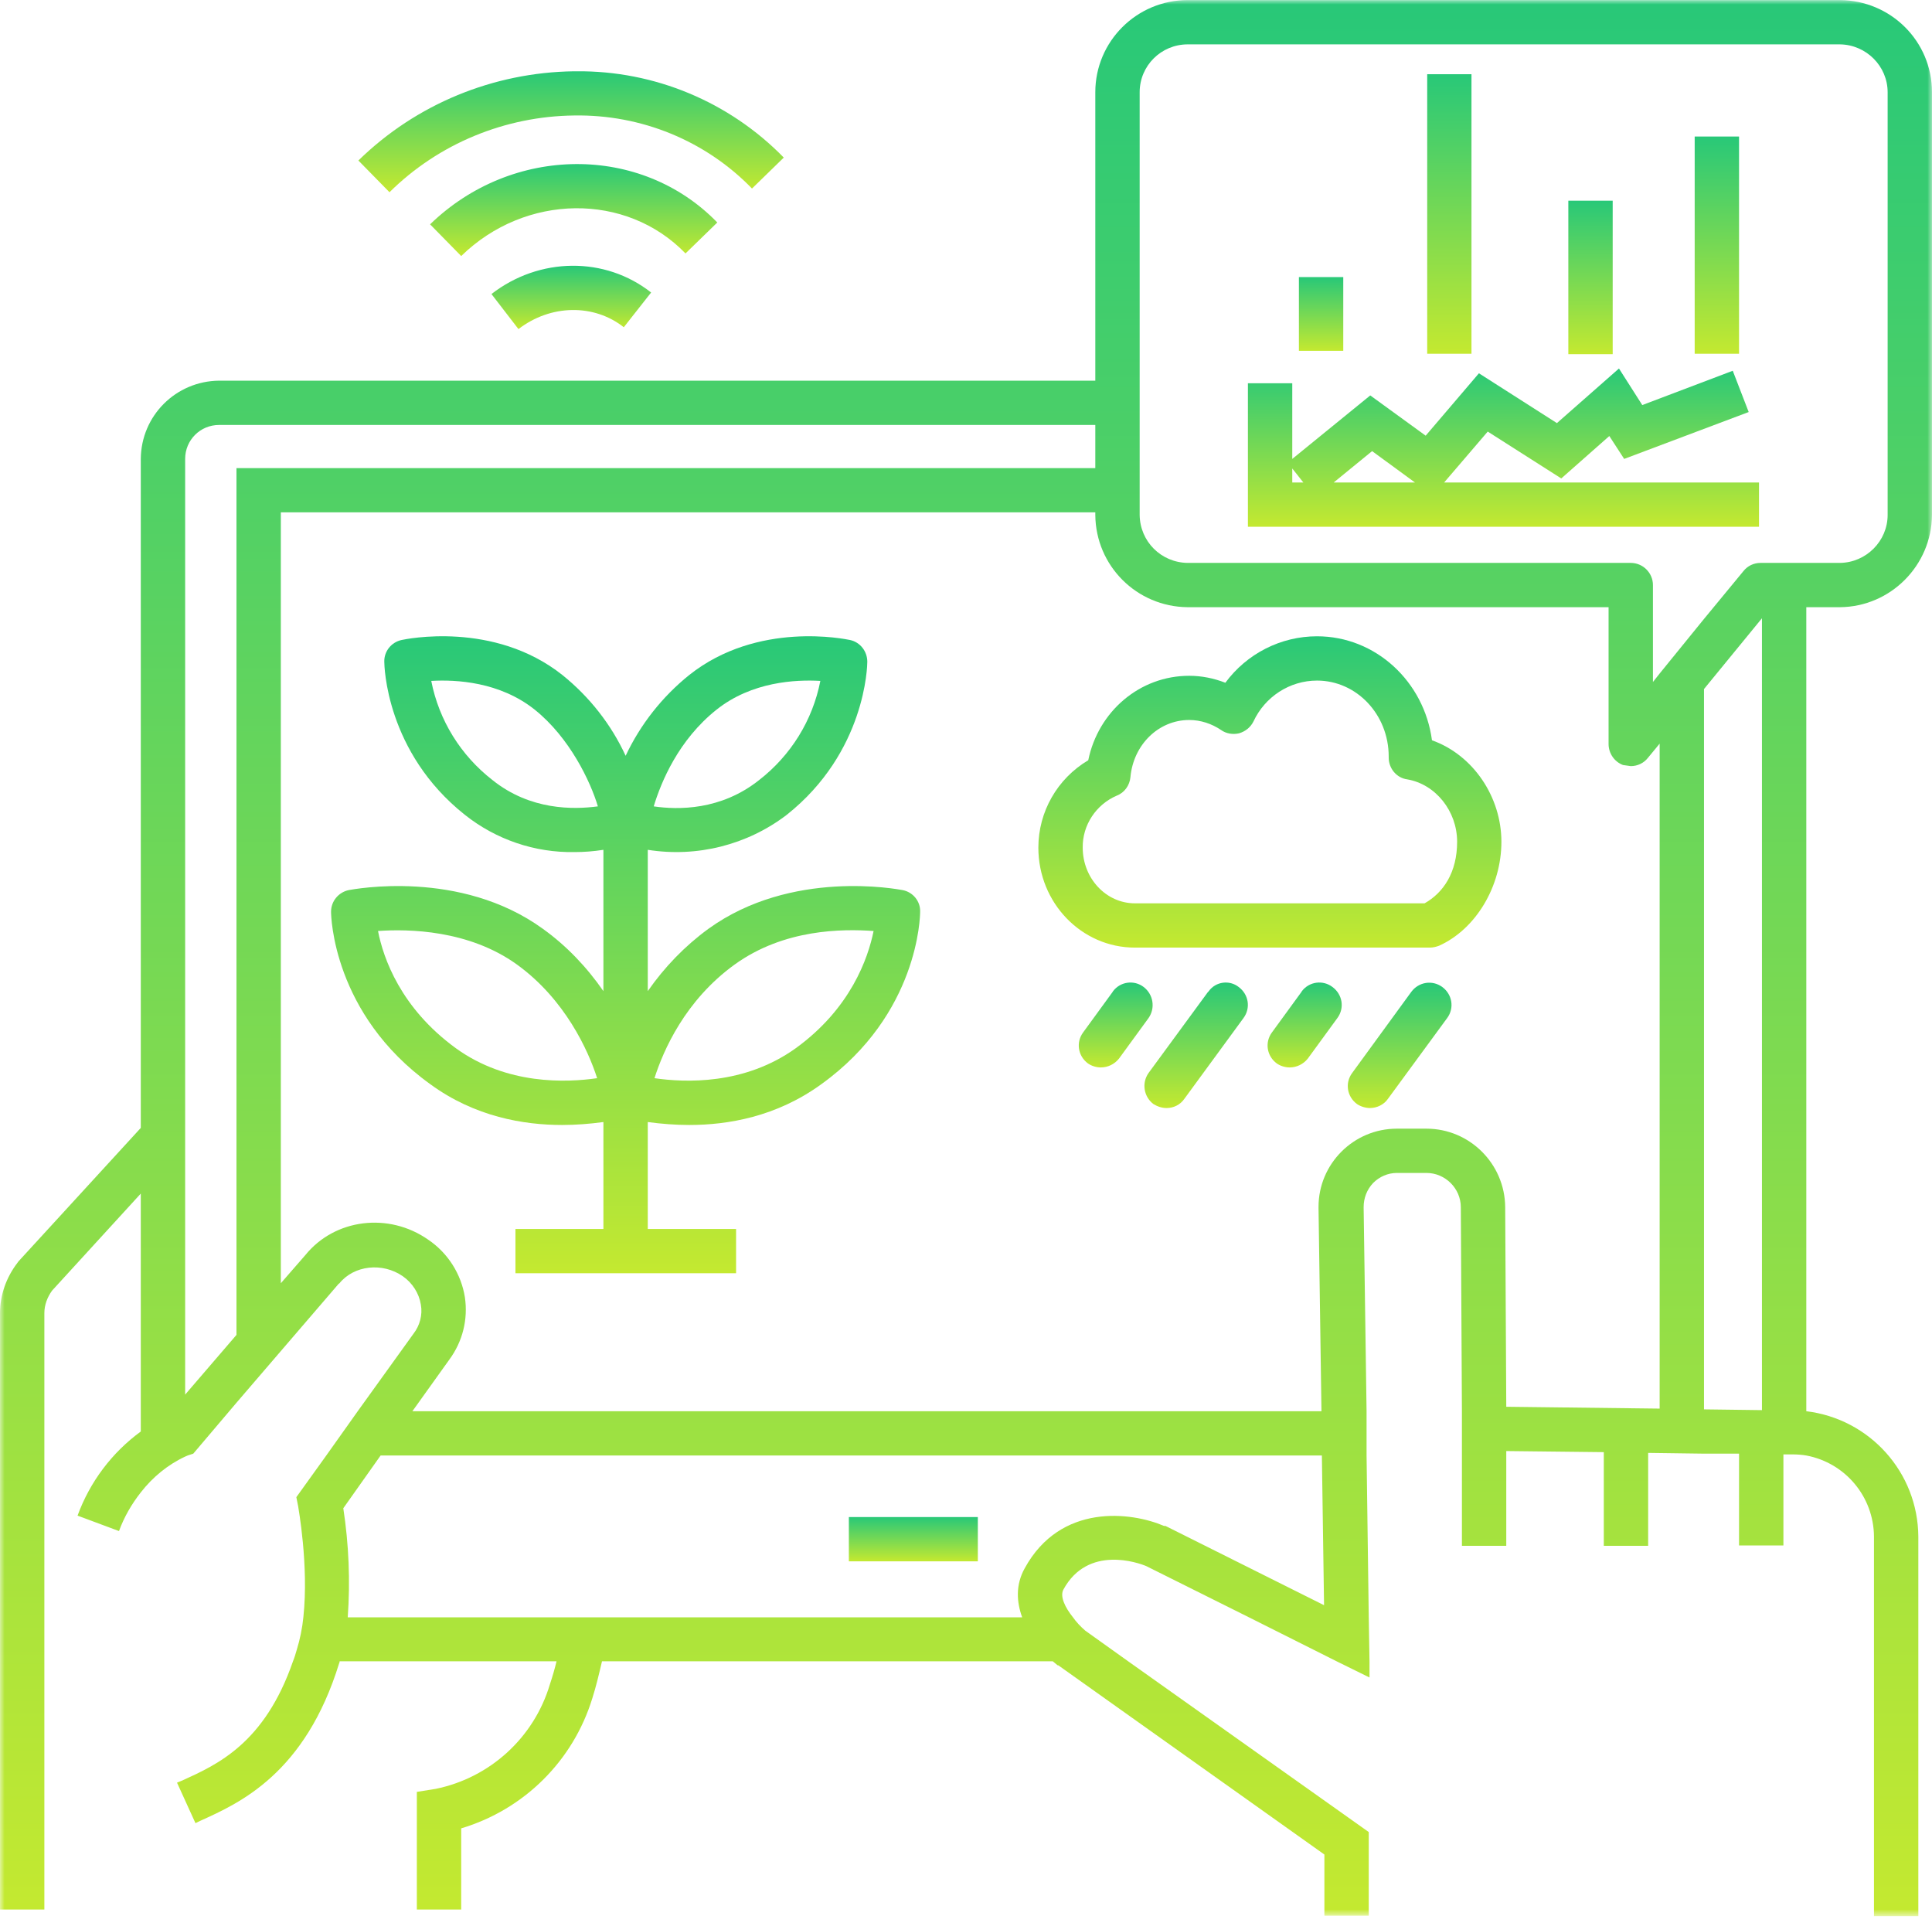 <svg width="210" height="209" viewBox="0 0 210 209" fill="none" xmlns="http://www.w3.org/2000/svg">
<path d="M92.268 164.874H106.286V169.686H92.268V164.874Z" fill="url(#paint0_linear_3328_12151)"/>
<mask id="mask0_3328_12151" style="mask-type:luminance" maskUnits="userSpaceOnUse" x="0" y="0" width="210" height="209">
<path d="M0 0H210V208.25H0V0Z" fill="white"/>
</mask>
<g mask="url(#mask0_3328_12151)">
<path d="M199.992 65.99C205.497 65.944 209.954 61.46 210 55.964V10.026C210 4.493 205.534 0.045 199.992 0.009H129.099C123.557 0.009 119.055 4.493 119.055 10.026V41.371H23.816C19.113 41.417 15.34 45.181 15.303 49.875V122.582L2.005 137.092L1.887 137.256C0.684 138.824 0 140.747 0 142.707V207.53H4.822V142.707C4.822 141.823 5.141 140.984 5.66 140.264L15.303 129.719V155.577C12.168 157.865 9.762 161.064 8.431 164.719L12.934 166.396C13.49 164.874 14.301 163.47 15.303 162.194C16.588 160.544 18.229 159.186 20.125 158.302L20.398 158.184L21.009 157.983L25.703 152.45L30.525 146.836L36.832 139.499H36.868C38.482 137.493 41.572 137.174 43.777 138.697C44.825 139.426 45.546 140.547 45.746 141.786C45.947 142.907 45.628 144.074 44.944 144.949L38.883 153.371L35.465 158.184L32.211 162.713L32.411 163.716C32.411 163.789 33.578 170.087 32.977 175.738C32.858 176.941 32.612 178.144 32.257 179.302C32.129 179.749 32.01 180.15 31.846 180.551C28.756 189.483 23.616 191.771 19.842 193.493L19.241 193.74L21.246 198.142L21.811 197.868C26.068 195.945 33.177 192.737 36.868 180.751C36.914 180.669 36.914 180.633 36.914 180.551H60.493C60.293 181.389 60.047 182.228 59.764 183.075C58.042 188.845 53.257 193.211 47.359 194.414L45.309 194.742V207.53H50.13V198.707C56.957 196.665 62.298 191.37 64.385 184.561C64.787 183.312 65.106 181.954 65.434 180.551H114.434L114.962 180.988H115.035L143.956 201.551V208.204H148.777V199.108L122.628 180.551L117.97 177.224C117.451 176.777 117.004 176.303 116.603 175.738C115.801 174.736 115.163 173.496 115.6 172.73C118.253 167.881 123.758 169.85 124.596 170.206L135.689 175.738L145.286 180.551L148.859 182.31V180.551L148.777 175.738L148.54 158.184V153.371L148.221 131.204C148.221 130.202 148.577 129.281 149.26 128.561C149.944 127.878 150.865 127.476 151.831 127.476H155.048C157.099 127.476 158.785 129.163 158.785 131.204L158.904 153.371V168H163.725V157.7L174.326 157.819V168H179.147V157.901L185.217 157.983H189.027V167.963H193.849V158.065H194.852C195.335 158.065 195.854 158.101 196.337 158.184C200.594 158.986 203.647 162.668 203.693 166.961V208.25H208.514V166.997C208.469 160.025 203.246 154.21 196.337 153.371V65.99H199.992ZM123.876 10.026C123.876 7.146 126.21 4.822 129.099 4.822H199.992C202.845 4.858 205.178 7.182 205.178 10.026V55.964C205.178 58.807 202.845 61.141 199.992 61.177H191.361C190.632 61.177 189.957 61.496 189.51 62.061L185.217 67.266L180.396 73.199L179.667 74.12V63.583C179.667 62.262 178.582 61.177 177.26 61.177H129.099C126.21 61.141 123.913 58.853 123.876 55.964V10.026ZM20.125 151.566V49.875C20.125 47.824 21.766 46.184 23.816 46.184H119.055V50.877H25.703V145.077L20.125 151.566ZM143.919 174.453L126.684 165.84H126.529C122.992 164.318 115.281 163.315 111.38 170.443C110.378 172.247 110.496 174.098 111.107 175.775H37.798C38.081 171.81 37.917 167.845 37.315 163.917L41.371 158.184H143.682L143.919 174.453ZM163.725 152.888L163.607 131.168C163.561 126.474 159.742 122.664 155.048 122.664H151.831C147.137 122.664 143.318 126.474 143.318 131.168C143.318 131.204 143.318 131.241 143.318 131.286L143.637 153.371H44.825L48.845 147.756C50.285 145.797 50.887 143.391 50.531 140.984C50.13 138.46 48.681 136.172 46.548 134.732C42.255 131.724 36.385 132.444 33.177 136.418L30.525 139.462V55.681H119.055V55.964C119.1 61.496 123.557 65.944 129.099 65.99H174.845V80.855C174.845 81.858 175.456 82.779 176.413 83.143L177.26 83.262C177.98 83.262 178.664 82.943 179.111 82.377L180.396 80.819V153.088L163.725 152.888ZM185.217 74.885L191.516 67.193V153.253L185.217 153.171V74.885Z" fill="url(#paint1_linear_3328_12151)"/>
</g>
<path d="M191.196 52.436H156.971L161.71 46.904L169.704 51.998L174.926 47.387L176.54 49.875L190.075 44.78L188.343 40.295L178.508 44.023L175.975 40.049L169.23 45.983L160.753 40.569L154.965 47.35L148.941 42.975L140.464 49.875V41.654H135.643V57.248H191.196V52.436ZM149.141 49.027L153.799 52.436H144.967L149.141 49.027ZM140.464 50.914L141.667 52.436H140.464V50.914Z" fill="url(#paint2_linear_3328_12151)"/>
<path d="M184.205 14.838H189.027V38.445H184.205V14.838Z" fill="url(#paint3_linear_3328_12151)"/>
<path d="M155.131 8.066H159.943V38.445H155.131V8.066Z" fill="url(#paint4_linear_3328_12151)"/>
<path d="M141.186 30.114H146.007V38.126H141.186V30.114Z" fill="url(#paint5_linear_3328_12151)"/>
<path d="M170.471 21.811H175.292V38.491H170.471V21.811Z" fill="url(#paint6_linear_3328_12151)"/>
<path d="M98.091 96.733C97.608 96.651 86.042 94.409 77 100.944C74.43 102.821 72.224 105.109 70.41 107.716V92.358C75.751 93.205 81.22 91.838 85.513 88.557C94.108 81.739 94.272 72.324 94.272 71.923C94.272 70.793 93.507 69.79 92.385 69.553C91.939 69.471 82.378 67.429 74.913 73.363C71.978 75.724 69.608 78.731 68.004 82.14C66.436 78.731 64.066 75.724 61.132 73.363C53.658 67.429 44.06 69.471 43.659 69.553C42.538 69.79 41.736 70.793 41.772 71.923C41.772 72.324 41.936 81.739 50.531 88.557C53.904 91.237 58.124 92.686 62.462 92.604C63.501 92.604 64.549 92.522 65.588 92.358V107.716C63.784 105.109 61.578 102.785 59.008 100.944C50.003 94.409 38.436 96.651 37.917 96.733C36.796 96.97 35.984 97.936 35.984 99.093C35.984 99.54 36.185 110.204 46.749 117.815C51.616 121.388 56.957 122.263 61.095 122.263C62.581 122.263 64.103 122.144 65.588 121.944V133.565H56.027V138.377H80.008V133.565H70.41V121.944C71.896 122.144 73.427 122.263 74.913 122.263C79.087 122.263 84.392 121.388 89.296 117.815C99.859 110.204 100.014 99.54 100.014 99.093C100.06 97.936 99.212 96.933 98.091 96.733ZM49.565 113.932C43.54 109.557 41.654 104.106 41.089 101.181C44.425 100.944 50.969 101.062 56.191 104.826C61.414 108.6 63.948 114.169 64.905 117.177C61.578 117.66 55.107 117.933 49.565 113.932ZM77.884 77.127C81.703 74.083 86.479 73.846 89.168 74.001C88.329 78.294 85.96 82.104 82.505 84.784C78.367 88.074 73.71 88.028 71.057 87.636C71.859 84.984 73.746 80.418 77.884 77.127ZM53.539 84.784C50.085 82.104 47.715 78.294 46.876 74.001C49.565 73.846 54.305 74.083 58.124 77.127C61.934 80.181 64.185 84.948 64.987 87.636C62.335 87.992 57.641 88.074 53.539 84.784ZM86.479 113.932C80.892 117.933 74.466 117.66 71.139 117.177C72.096 114.169 74.466 108.718 79.853 104.826C85.231 100.944 91.583 100.944 94.956 101.181C94.354 104.143 92.468 109.602 86.479 113.932Z" fill="url(#paint7_linear_3328_12151)"/>
<path d="M155.649 80.454C154.801 74.083 149.542 69.152 143.153 69.152C139.215 69.152 135.524 71.039 133.191 74.202C131.951 73.719 130.62 73.445 129.262 73.445C123.876 73.445 119.373 77.328 118.288 82.624C114.916 84.629 112.865 88.229 112.865 92.121C112.865 98.137 117.568 102.986 123.356 102.986H155.403C155.768 102.986 156.087 102.904 156.415 102.785C160.425 100.98 163.196 96.332 163.196 91.483C163.196 86.634 160.152 82.059 155.649 80.454ZM154.847 98.173H123.356C120.221 98.173 117.687 95.448 117.687 92.121C117.65 89.678 119.136 87.436 121.387 86.47C122.226 86.151 122.791 85.349 122.873 84.465C123.192 80.938 125.926 78.249 129.262 78.249C130.502 78.249 131.705 78.65 132.717 79.333C133.273 79.734 134.002 79.853 134.676 79.698C135.36 79.497 135.925 79.051 136.244 78.413C137.493 75.724 140.182 73.965 143.153 73.965C147.455 73.965 150.946 77.647 150.946 82.223V82.341C150.946 83.508 151.794 84.547 152.96 84.702C156.05 85.231 158.383 88.156 158.383 91.483C158.383 94.81 156.898 97.016 154.847 98.173Z" fill="url(#paint8_linear_3328_12151)"/>
<path d="M156.772 107.269C155.688 106.476 154.202 106.713 153.4 107.798L146.974 116.612C146.172 117.696 146.409 119.182 147.494 119.984C147.895 120.257 148.423 120.421 148.906 120.421C149.663 120.421 150.428 120.057 150.866 119.419L157.301 110.642C158.103 109.557 157.857 108.071 156.772 107.269Z" fill="url(#paint9_linear_3328_12151)"/>
<path d="M134.642 107.27C133.64 106.477 132.154 106.668 131.389 107.716C131.352 107.753 131.352 107.798 131.307 107.798L124.844 116.612C124.079 117.697 124.316 119.182 125.364 119.984C125.81 120.258 126.284 120.422 126.813 120.422C127.57 120.422 128.299 120.057 128.736 119.419L135.162 110.642C135.964 109.557 135.727 108.072 134.642 107.27Z" fill="url(#paint10_linear_3328_12151)"/>
<path d="M144.838 107.27C143.799 106.477 142.313 106.668 141.511 107.716C141.511 107.753 141.466 107.753 141.466 107.798L138.257 112.2C137.455 113.285 137.692 114.771 138.777 115.573C139.178 115.855 139.697 116.01 140.18 116.01C140.946 116.01 141.666 115.655 142.149 115.053L145.367 110.642C146.169 109.557 145.923 108.072 144.838 107.27Z" fill="url(#paint11_linear_3328_12151)"/>
<path d="M124.315 107.27C123.275 106.477 121.79 106.668 120.988 107.716C120.988 107.753 120.942 107.753 120.942 107.798L117.734 112.2C116.932 113.285 117.169 114.771 118.253 115.573C118.654 115.855 119.174 116.01 119.657 116.01C120.423 116.01 121.143 115.655 121.626 115.053L124.843 110.642C125.6 109.557 125.363 108.072 124.315 107.27Z" fill="url(#paint12_linear_3328_12151)"/>
<path d="M53.42 31.956L56.355 35.766C59.846 33.077 64.549 32.995 67.803 35.565L70.774 31.791C65.788 27.863 58.643 27.909 53.42 31.956Z" fill="url(#paint13_linear_3328_12151)"/>
<path d="M77.966 24.181C69.689 15.641 55.671 15.723 46.748 24.381L50.13 27.827C57.111 21.009 68.085 20.891 74.511 27.544L77.966 24.181Z" fill="url(#paint14_linear_3328_12151)"/>
<path d="M62.416 12.551C69.689 12.432 76.68 15.276 81.739 20.49L85.193 17.126C79.287 11.074 71.139 7.666 62.662 7.748H62.38C53.62 7.866 45.226 11.311 38.955 17.445L42.337 20.891C47.678 15.604 54.906 12.633 62.416 12.551Z" fill="url(#paint15_linear_3328_12151)"/>
<defs>
<linearGradient id="paint0_linear_3328_12151" x1="99.277" y1="164.874" x2="99.277" y2="169.686" gradientUnits="userSpaceOnUse">
<stop stop-color="#28C878"/>
<stop offset="1" stop-color="#C4E930"/>
</linearGradient>
<linearGradient id="paint1_linear_3328_12151" x1="105" y1="0.009" x2="105" y2="208.25" gradientUnits="userSpaceOnUse">
<stop stop-color="#28C878"/>
<stop offset="1" stop-color="#C4E930"/>
</linearGradient>
<linearGradient id="paint2_linear_3328_12151" x1="163.419" y1="40.049" x2="163.419" y2="57.248" gradientUnits="userSpaceOnUse">
<stop stop-color="#28C878"/>
<stop offset="1" stop-color="#C4E930"/>
</linearGradient>
<linearGradient id="paint3_linear_3328_12151" x1="186.616" y1="14.838" x2="186.616" y2="38.445" gradientUnits="userSpaceOnUse">
<stop stop-color="#28C878"/>
<stop offset="1" stop-color="#C4E930"/>
</linearGradient>
<linearGradient id="paint4_linear_3328_12151" x1="157.537" y1="8.066" x2="157.537" y2="38.445" gradientUnits="userSpaceOnUse">
<stop stop-color="#28C878"/>
<stop offset="1" stop-color="#C4E930"/>
</linearGradient>
<linearGradient id="paint5_linear_3328_12151" x1="143.596" y1="30.114" x2="143.596" y2="38.126" gradientUnits="userSpaceOnUse">
<stop stop-color="#28C878"/>
<stop offset="1" stop-color="#C4E930"/>
</linearGradient>
<linearGradient id="paint6_linear_3328_12151" x1="172.882" y1="21.811" x2="172.882" y2="38.491" gradientUnits="userSpaceOnUse">
<stop stop-color="#28C878"/>
<stop offset="1" stop-color="#C4E930"/>
</linearGradient>
<linearGradient id="paint7_linear_3328_12151" x1="68" y1="69.148" x2="68" y2="138.377" gradientUnits="userSpaceOnUse">
<stop stop-color="#28C878"/>
<stop offset="1" stop-color="#C4E930"/>
</linearGradient>
<linearGradient id="paint8_linear_3328_12151" x1="138.031" y1="69.152" x2="138.031" y2="102.986" gradientUnits="userSpaceOnUse">
<stop stop-color="#28C878"/>
<stop offset="1" stop-color="#C4E930"/>
</linearGradient>
<linearGradient id="paint9_linear_3328_12151" x1="152.136" y1="106.8" x2="152.136" y2="120.421" gradientUnits="userSpaceOnUse">
<stop stop-color="#28C878"/>
<stop offset="1" stop-color="#C4E930"/>
</linearGradient>
<linearGradient id="paint10_linear_3328_12151" x1="130.016" y1="106.782" x2="130.016" y2="120.422" gradientUnits="userSpaceOnUse">
<stop stop-color="#28C878"/>
<stop offset="1" stop-color="#C4E930"/>
</linearGradient>
<linearGradient id="paint11_linear_3328_12151" x1="141.81" y1="106.782" x2="141.81" y2="116.01" gradientUnits="userSpaceOnUse">
<stop stop-color="#28C878"/>
<stop offset="1" stop-color="#C4E930"/>
</linearGradient>
<linearGradient id="paint12_linear_3328_12151" x1="121.272" y1="106.782" x2="121.272" y2="116.01" gradientUnits="userSpaceOnUse">
<stop stop-color="#28C878"/>
<stop offset="1" stop-color="#C4E930"/>
</linearGradient>
<linearGradient id="paint13_linear_3328_12151" x1="62.097" y1="28.882" x2="62.097" y2="35.766" gradientUnits="userSpaceOnUse">
<stop stop-color="#28C878"/>
<stop offset="1" stop-color="#C4E930"/>
</linearGradient>
<linearGradient id="paint14_linear_3328_12151" x1="62.357" y1="17.831" x2="62.357" y2="27.827" gradientUnits="userSpaceOnUse">
<stop stop-color="#28C878"/>
<stop offset="1" stop-color="#C4E930"/>
</linearGradient>
<linearGradient id="paint15_linear_3328_12151" x1="62.074" y1="7.746" x2="62.074" y2="20.891" gradientUnits="userSpaceOnUse">
<stop stop-color="#28C878"/>
<stop offset="1" stop-color="#C4E930"/>
</linearGradient>
</defs>
</svg>
